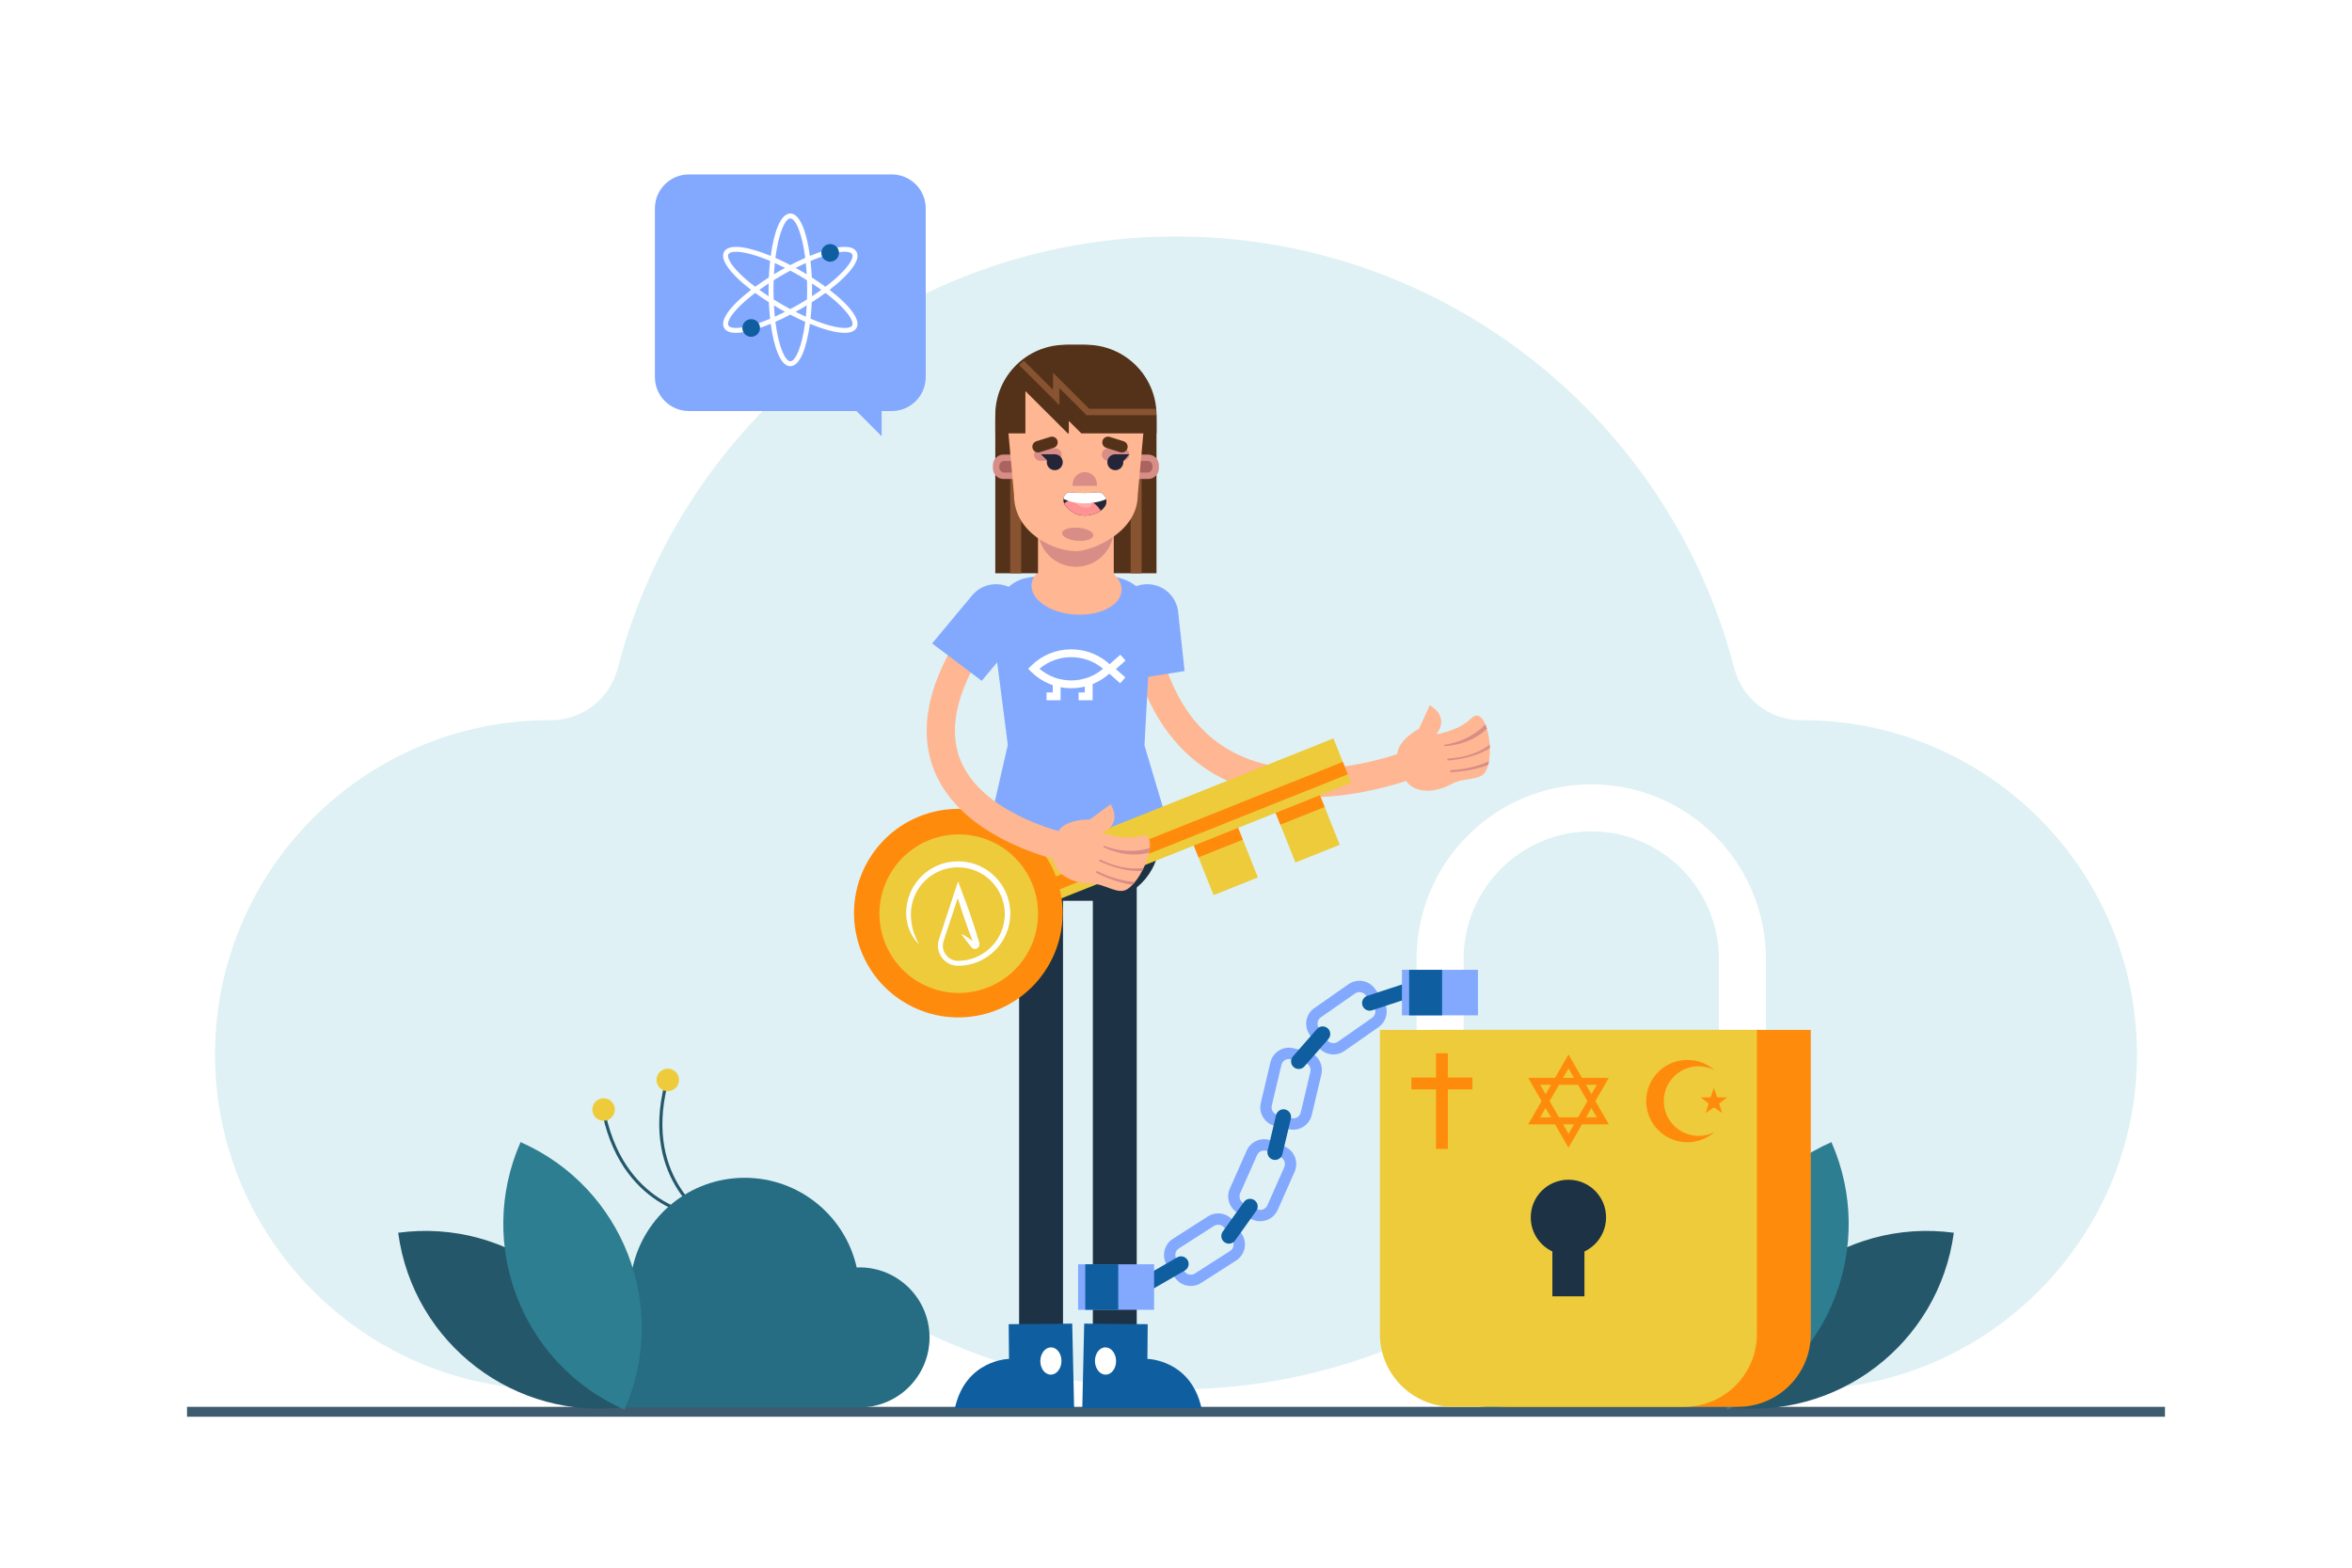 <?xml version="1.0" encoding="utf-8"?>
<!-- Generator: Adobe Illustrator 27.5.0, SVG Export Plug-In . SVG Version: 6.00 Build 0)  -->
<svg version="1.1" xmlns="http://www.w3.org/2000/svg" xmlns:xlink="http://www.w3.org/1999/xlink" x="0px" y="0px"
	 viewBox="0 0 750 500" style="enable-background:new 0 0 750 500;" xml:space="preserve">
<g id="BACKGROUND">
	<g>
		<g>
			<g>
				<rect style="fill:#FFFFFF;" width="750" height="500"/>
			</g>
		</g>
		<path style="fill:#DFF1F4;" d="M574.712,229.686c-0.094,0-0.188,0-0.282,0c-10.116,0.027-18.885-6.753-21.416-16.546
			C532.547,133.93,460.606,75.42,375,75.42S217.453,133.93,196.986,213.14c-2.531,9.794-11.301,16.573-21.416,16.546
			c-0.094,0-0.188,0-0.282,0c-59.444,0-107.537,48.602-106.707,108.237c0.792,56.929,46.843,103.623,103.756,105.159
			c35.324,0.953,66.902-15.265,86.999-40.911c31.592,25.603,71.833,40.951,115.665,40.951c43.832,0,84.073-15.348,115.665-40.951
			c20.096,25.646,51.675,41.864,86.999,40.911c56.913-1.536,102.964-48.23,103.756-105.159
			C682.249,278.289,634.157,229.686,574.712,229.686z"/>
	</g>
</g>
<g id="OBJECTS">
	<rect x="59.639" y="448.695" style="fill:#3E5C70;" width="630.722" height="3.161"/>
	<g>
		<path style="fill:#83A9FF;" d="M219.664,55.63h64.7c5.982,0,10.831,4.849,10.831,10.831v53.804
			c0,5.982-4.849,10.831-10.831,10.831h-3.228v8.038l-8.038-8.038h-53.434c-5.982,0-10.831-4.849-10.831-10.831V66.461
			C208.834,60.479,213.683,55.63,219.664,55.63z"/>
		<path style="fill:#FFFFFF;" d="M234.856,96.451c-2.512,2.481-5.234,5.912-3.93,8.17c0.656,1.136,2.079,1.538,3.764,1.538
			c1.665,0,3.585-0.392,5.276-0.856c1.794-0.493,3.753-1.183,5.805-2.028c1.018,7.565,3.138,13.521,6.243,13.521
			c3.105,0,5.225-5.956,6.243-13.521c2.052,0.845,4.011,1.535,5.805,2.028c1.692,0.465,3.612,0.856,5.276,0.856
			c1.685,0,3.108-0.402,3.764-1.538c1.304-2.258-1.418-5.689-3.93-8.17c-1.321-1.305-2.895-2.654-4.649-4.005
			c1.754-1.352,3.328-2.701,4.649-4.005c2.512-2.481,5.234-5.912,3.93-8.17c-1.304-2.258-5.635-1.618-9.04-0.682
			c-1.794,0.493-3.753,1.183-5.805,2.028c-1.018-7.566-3.138-13.522-6.243-13.522c-3.105,0-5.225,5.956-6.243,13.522
			c-2.051-0.845-4.011-1.535-5.805-2.028c-3.403-0.936-7.736-1.577-9.04,0.682c-1.304,2.258,1.418,5.689,3.93,8.17
			c1.322,1.305,2.895,2.654,4.649,4.005C237.752,93.797,236.178,95.146,234.856,96.451z M245.574,83.235
			c-0.189,1.706-0.325,3.473-0.407,5.258c-1.533,0.976-2.999,1.971-4.363,2.971c-1.839-1.398-3.485-2.794-4.847-4.139
			c-3.426-3.382-4.144-5.457-3.674-6.27c0.255-0.442,1.007-0.767,2.385-0.767c1.159,0,2.76,0.23,4.882,0.813
			C241.402,81.608,243.439,82.338,245.574,83.235z M246.696,95.509c-0.033-0.991-0.053-2.01-0.053-3.064s0.019-2.072,0.053-3.063
			c0.86-0.536,1.733-1.068,2.633-1.588c0.898-0.518,1.793-1.008,2.685-1.483c0.892,0.476,1.787,0.965,2.685,1.483
			c0.9,0.519,1.773,1.051,2.633,1.588c0.033,0.991,0.052,2.01,0.052,3.063s-0.019,2.072-0.052,3.064
			c-0.86,0.536-1.733,1.068-2.633,1.588c-0.898,0.518-1.793,1.008-2.685,1.483c-0.892-0.476-1.788-0.965-2.685-1.483
			C248.429,96.577,247.556,96.045,246.696,95.509z M248.545,98.454c0.596,0.344,1.192,0.675,1.786,1.001
			c-1.105,0.558-2.196,1.078-3.268,1.558c-0.118-1.144-0.215-2.347-0.285-3.609C247.361,97.758,247.947,98.109,248.545,98.454z
			 M255.484,98.454c0.598-0.345,1.185-0.697,1.766-1.05c-0.07,1.262-0.167,2.465-0.285,3.609c-1.071-0.48-2.163-1-3.268-1.558
			C254.292,99.13,254.887,98.799,255.484,98.454z M258.953,92.445c0-0.681-0.009-1.364-0.025-2.047
			c1.033,0.677,2.028,1.36,2.977,2.047c-0.949,0.687-1.944,1.37-2.977,2.047C258.944,93.809,258.953,93.126,258.953,92.445z
			 M255.484,86.437c-0.596-0.344-1.192-0.675-1.786-1.001c1.105-0.558,2.196-1.078,3.268-1.558c0.118,1.144,0.215,2.347,0.285,3.609
			C256.668,87.133,256.082,86.782,255.484,86.437z M248.545,86.437c-0.598,0.345-1.185,0.697-1.766,1.05
			c0.07-1.262,0.167-2.465,0.285-3.609c1.071,0.48,2.163,1,3.268,1.558C249.737,85.761,249.141,86.092,248.545,86.437z
			 M245.076,92.445c0,0.681,0.009,1.364,0.025,2.047c-1.033-0.677-2.028-1.36-2.977-2.047c0.949-0.687,1.944-1.37,2.977-2.047
			C245.085,91.082,245.076,91.765,245.076,92.445z M256.775,82.244c-1.551,0.682-3.147,1.455-4.761,2.295
			c-1.614-0.84-3.21-1.613-4.761-2.295c1.021-7.969,3.125-12.582,4.761-12.582C253.65,69.663,255.754,74.275,256.775,82.244z
			 M263.224,91.464c-1.364-1.001-2.83-1.995-4.363-2.971c-0.081-1.785-0.217-3.552-0.407-5.258c2.136-0.896,4.173-1.626,6.023-2.135
			c2.12-0.583,3.723-0.813,4.882-0.813c1.377,0,2.129,0.325,2.384,0.767c0.47,0.814-0.248,2.889-3.673,6.27
			C266.709,88.67,265.063,90.066,263.224,91.464z M258.454,101.656c0.189-1.705,0.325-3.472,0.406-5.257
			c1.533-0.976,2.999-1.971,4.363-2.972c1.839,1.398,3.485,2.794,4.847,4.14c3.425,3.382,4.143,5.457,3.673,6.27
			s-2.627,1.229-7.267-0.046C262.627,103.282,260.59,102.552,258.454,101.656z M247.254,102.647
			c1.551-0.682,3.147-1.455,4.761-2.295c1.614,0.84,3.21,1.613,4.761,2.295c-1.021,7.969-3.125,12.581-4.761,12.581
			C250.379,115.228,248.274,110.616,247.254,102.647z M235.958,97.567c1.362-1.345,3.008-2.741,4.847-4.14
			c1.364,1.001,2.83,1.995,4.363,2.972c0.081,1.785,0.217,3.552,0.407,5.257c-2.136,0.896-4.173,1.626-6.023,2.135
			c-4.643,1.276-6.798,0.86-7.267,0.046C231.814,103.023,232.532,100.948,235.958,97.567z"/>
		<circle style="fill:#0E5EA0;" cx="264.72" cy="80.657" r="2.815"/>
		<circle style="fill:#0E5EA0;" cx="239.534" cy="104.603" r="2.815"/>
	</g>
	<g>
		<g>
			<g>
				<path style="fill:none;stroke:#25576B;stroke-miterlimit:10;" d="M226.673,389.446c0,0-22.019-12.633-14.323-43.428"/>
				<path style="fill:#EDCB3A;" d="M209.565,343.193c-0.683,1.86,0.271,3.922,2.132,4.604c1.86,0.683,3.921-0.271,4.604-2.132
					c0.683-1.86-0.271-3.922-2.132-4.604C212.31,340.379,210.248,341.333,209.565,343.193z"/>
			</g>
			<g>
				<path style="fill:none;stroke:#25576B;stroke-miterlimit:10;" d="M224.836,388.053c0,0-25.342-1.498-32.174-32.495"/>
				<path style="fill:#EDCB3A;" d="M188.91,354.269c0.217,1.97,1.99,3.39,3.96,3.172s3.39-1.99,3.172-3.96
					c-0.217-1.969-1.99-3.39-3.96-3.172C190.113,350.527,188.693,352.3,188.91,354.269z"/>
			</g>
		</g>
		<g>
			<g>
				<path style="fill:#266C82;" d="M475.927,404.224c0.299,0,0.59,0.033,0.887,0.045c3.651-16.375,18.257-28.619,35.732-28.619
					c17.475,0,32.082,12.244,35.732,28.619c0.297-0.012,0.588-0.045,0.887-0.045c12.334,0,22.332,9.999,22.332,22.332
					c0,12.334-9.999,22.332-22.332,22.332h-73.239c-12.334,0-22.333-9.998-22.333-22.332
					C453.594,414.223,463.593,404.224,475.927,404.224z"/>
				<g>
					<path style="fill:#25576B;" d="M623.032,393.172L623.032,393.172L623.032,393.172c-4.765,35.434-37.352,60.295-72.786,55.53v0
						C555.011,413.269,587.599,388.407,623.032,393.172z"/>
					<path style="fill:#2D7E91;" d="M584.001,364.269L584.001,364.269L584.001,364.269c14.412,32.719-0.428,70.926-33.147,85.338v0
						C536.442,416.889,551.283,378.681,584.001,364.269z"/>
				</g>
			</g>
			<g>
				<path style="fill:#266C82;" d="M274.073,404.224c-0.299,0-0.59,0.033-0.887,0.045c-3.651-16.375-18.257-28.619-35.732-28.619
					c-17.475,0-32.081,12.244-35.732,28.619c-0.297-0.012-0.588-0.045-0.887-0.045c-12.334,0-22.332,9.999-22.332,22.332
					c0,12.334,9.999,22.332,22.332,22.332h73.239c12.334,0,22.333-9.998,22.333-22.332
					C296.405,414.223,286.407,404.224,274.073,404.224z"/>
				<g>
					<path style="fill:#25576B;" d="M126.968,393.172L126.968,393.172L126.968,393.172c4.765,35.434,37.352,60.295,72.786,55.53v0
						C194.988,413.269,162.401,388.407,126.968,393.172z"/>
					<path style="fill:#2D7E91;" d="M165.999,364.269L165.999,364.269L165.999,364.269c-14.412,32.719,0.428,70.926,33.147,85.338v0
						C213.558,416.889,198.717,378.681,165.999,364.269z"/>
				</g>
			</g>
		</g>
	</g>
	<g>
		<g>
			<g>
				
					<line style="fill:none;stroke:#1D3244;stroke-width:14;stroke-miterlimit:10;" x1="355.482" y1="277.693" x2="355.482" y2="448.913"/>
				<g>
					<path style="fill:#0E5EA0;" d="M365.977,422.336l-0.097,11.076c0,0,13.832,0.196,17.257,15.71l-38.018-0.034l0.607-26.93
						L365.977,422.336z"/>
					<path style="fill:#FFFFFF;" d="M355.896,434.018c0.046,2.403-1.426,4.381-3.288,4.416c-1.862,0.036-3.409-1.884-3.454-4.287
						c-0.046-2.403,1.426-4.381,3.288-4.416C354.304,429.695,355.85,431.614,355.896,434.018z"/>
				</g>
			</g>
			<path style="fill:#1D3244;" d="M350.429,248.792H336.07c-10.591,0-19.257,8.666-19.257,19.257v0
				c0,10.592,8.666,19.257,19.257,19.257h14.359c10.592,0,19.257-8.666,19.257-19.257v0
				C369.686,257.457,361.021,248.792,350.429,248.792z"/>
			<g>
				
					<line style="fill:none;stroke:#1D3244;stroke-width:14;stroke-miterlimit:10;" x1="331.97" y1="277.693" x2="331.97" y2="448.913"/>
				<g>
					<path style="fill:#0E5EA0;" d="M321.654,422.336l0.097,11.076c0,0-13.832,0.196-17.257,15.71l38.018-0.034l-0.607-26.93
						L321.654,422.336z"/>
					<path style="fill:#FFFFFF;" d="M331.735,434.018c-0.046,2.403,1.426,4.381,3.288,4.416c1.862,0.036,3.408-1.884,3.454-4.287
						c0.046-2.403-1.426-4.381-3.288-4.416C333.327,429.695,331.781,431.614,331.735,434.018z"/>
				</g>
			</g>
			<g>
				<path style="fill:none;stroke:#FFB692;stroke-width:9;stroke-miterlimit:10;" d="M363.543,197.308
					c11.452,79.337,89.711,45.18,89.711,45.18"/>
				<g>
					<g>
						<path style="fill:#FFB692;" d="M446.905,244.301c-4.95-6.453,5.578-11.844,5.578-11.844l3.447-7.507
							c0,0,6.552,3.361,2.091,9.24c0,0,7.261-1.153,11.122-5.068c4.713-4.779,7.813,10.744,4.682,16.797
							c-1.701,3.287-7.028,1.892-11.104,4.203C457.041,253.343,447.533,253.759,446.905,244.301z"/>
					</g>
					<g>
						<path style="fill:#D88D87;" d="M461.502,241.948l0.097,0.592c0,0,7.93-0.317,13.48-3.96c-0.01-0.363-0.025-0.727-0.05-1.089
							C472.938,239.16,468.721,241.578,461.502,241.948z"/>
						<path style="fill:#D88D87;" d="M462.538,246.272c0,0,7.154-0.21,12.03-2.38c0.09-0.354,0.167-0.724,0.233-1.103
							c-2.059,0.967-6.372,2.606-12.382,2.851L462.538,246.272z"/>
						<path style="fill:#D88D87;" d="M460.519,237.965c0,0,8.095-0.076,13.615-5.563c-0.148-0.487-0.312-0.945-0.49-1.368
							c-2.093,2.208-6.256,5.494-13.166,6.52L460.519,237.965z"/>
					</g>
				</g>
				<path style="fill:#83A9FF;" d="M377.744,214.024l-2.118-19.355c-0.86-5.402-5.936-9.084-11.337-8.224l0,0
					c-5.402,0.86-9.084,5.936-8.224,11.337l2.118,19.355L377.744,214.024z"/>
			</g>
			<g>
				<g>
					<g>
						<path style="fill:#83A9FF;" d="M372.27,262.32c-5.317,2.589-15.121,6.513-28.001,6.901
							c-13.198,0.397-23.429-3.105-28.909-5.43c2.003-8.733,4.005-17.466,6.007-26.199l-4.688-36.398
							c-0.242-9.316,4.19-16.988,13.529-17.229l18.199-0.47c12.04-0.311,18.299,3.893,18.611,15.904l-2.074,38.339L372.27,262.32z"
							/>
					</g>
					<path style="fill:none;stroke:#A83B5D;stroke-miterlimit:10;" d="M316.043,161.402"/>
					<path style="fill:#FFB692;" d="M328.933,186.488c-0.314,4.733,5.86,8.995,13.791,9.519c7.931,0.524,14.615-2.888,14.929-7.621
						c0.314-4.733-5.86-8.995-13.791-9.519C335.931,178.343,329.247,181.755,328.933,186.488z"/>
					<g>
						<g>
							<path style="fill:#FFFFFF;" d="M341.595,219.504c-4.856,0-9.42-1.891-12.854-5.324l-0.879-0.879l0.879-0.879
								c3.433-3.433,7.998-5.324,12.853-5.324c4.856,0,9.42,1.891,12.854,5.324l0.879,0.879l-0.879,0.879
								C351.015,217.613,346.45,219.504,341.595,219.504z M331.454,213.301c2.83,2.405,6.385,3.716,10.141,3.716
								c3.756,0,7.31-1.311,10.141-3.716C345.904,208.355,337.284,208.356,331.454,213.301z"/>
						</g>
						<g>
							
								<rect x="354.491" y="212.324" transform="matrix(0.662 -0.75 0.75 0.662 -41.053 339.403)" style="fill:#FFFFFF;" width="2.488" height="5.779"/>
						</g>
						<g>
							
								<rect x="352.845" y="210.294" transform="matrix(0.75 -0.662 0.662 0.75 -50.924 288.505)" style="fill:#FFFFFF;" width="5.779" height="2.488"/>
						</g>
						<g>
							<g>
								<polygon style="fill:#FFFFFF;" points="338.195,223.344 333.73,223.344 333.73,220.856 335.708,220.856 335.708,217.944 
									338.195,217.944 								"/>
							</g>
							<g>
								<polygon style="fill:#FFFFFF;" points="348.412,223.344 343.947,223.344 343.947,220.856 345.925,220.856 345.925,217.944 
									348.412,217.944 								"/>
							</g>
						</g>
					</g>
				</g>
				<g>
					<path style="fill:#54321A;" d="M317.374,182.849h51.41V132.39c0-12.38-10.036-22.417-22.417-22.417h-6.577
						c-12.38,0-22.417,10.036-22.417,22.417V182.849z"/>
					
						<rect x="360.547" y="144.313" transform="matrix(-1 -1.224647e-16 1.224647e-16 -1 724.579 327.162)" style="fill:#875330;" width="3.486" height="38.537"/>
					
						<rect x="322.14" y="144.313" transform="matrix(-1 -1.224647e-16 1.224647e-16 -1 647.766 327.162)" style="fill:#875330;" width="3.486" height="38.537"/>
					<path style="fill:#D88D87;" d="M335.841,119.607h14.476c0.348,0,0.63-0.281,0.63-0.629l0,0c0-0.347-0.282-0.628-0.63-0.628
						h-14.476c-0.348,0-0.63,0.281-0.63,0.628l0,0C335.211,119.325,335.493,119.607,335.841,119.607z"/>
					<path style="fill:#D88D87;" d="M320.011,152.762h46.135c1.878,0,3.4-1.522,3.4-3.4v-0.978c0-1.878-1.522-3.4-3.4-3.4h-46.135
						c-1.878,0-3.4,1.522-3.4,3.4v0.978C316.611,151.239,318.133,152.762,320.011,152.762z"/>
					<path style="fill:#AA635F;" d="M367.506,149.105v-0.467c0-0.895-0.725-1.62-1.62-1.62h-45.613c-0.895,0-1.62,0.725-1.62,1.62
						v0.466c0,0.895,0.725,1.62,1.62,1.62h45.614C366.78,150.725,367.506,150,367.506,149.105z"/>
					<path style="fill:#FFB692;" d="M343.079,143.438L343.079,143.438c6.671,0,12.079,5.395,12.079,12.049v32.617H331v-32.617
						C331,148.833,336.408,143.438,343.079,143.438z"/>
					<path style="fill:#D88D87;" d="M355.158,148.15v20.567c0,6.655-5.408,12.049-12.079,12.049l0,0
						c-6.671,0-12.079-5.395-12.079-12.049V148.15"/>
					<path style="fill:#FFB692;" d="M343.079,175.799L343.079,175.799c4.993,0,19.723-5.901,19.723-17.892l2.041-22.562
						c0-11.496-9.342-20.815-20.866-20.815h-1.797c-11.524,0-20.866,9.319-20.866,20.815l2.041,22.562
						C323.355,169.898,335.976,175.799,343.079,175.799z"/>
					<g>
						<path style="fill:#252538;" d="M350.052,157.008c-2.27,0.222-5.48,0.382-8.64,0.021c-2.079-0.237-3.104,2.584-1.57,4.387
							c1.632,1.917,4.037,3.488,7.405,2.927c2.76-0.46,4.299-1.614,5.141-2.895C353.579,159.635,352.076,156.811,350.052,157.008z"
							/>
						<path style="fill:#FF9292;" d="M347.248,164.344c-3.368,0.561-5.773-1.01-7.405-2.927c-0.23-0.271-0.396-0.565-0.516-0.867
							c1.033-0.828,2.537-1.443,4.745-1.527c3.41-0.13,5.579,1.734,6.936,3.844c0.003,0.004,0.004,0.009,0.007,0.013
							C350.124,163.535,348.91,164.067,347.248,164.344z"/>
						<path style="fill:#FFABAB;" d="M348.126,161.255c-0.18,0.638-1.449,0.869-2.833,0.517c-1.385-0.353-2.361-1.156-2.181-1.794
							c0.18-0.638,1.449-0.869,2.834-0.517C347.33,159.813,348.307,160.617,348.126,161.255z"/>
						<path style="fill:#FFFFFF;" d="M350.052,157.008c-2.27,0.222-5.48,0.382-8.64,0.021c-1.276-0.146-2.153,0.863-2.286,2.08
							c2.077,1.067,4.969,1.617,8.119,1.384c2.02-0.149,3.886-0.603,5.467-1.267C352.395,157.96,351.328,156.884,350.052,157.008z"
							/>
					</g>
					<g>
						<path style="fill:#D88D87;" d="M353.335,143.006h4.809c1.095,0,1.982,0.885,1.982,1.977c0,1.092-0.887,1.977-1.982,1.977
							h-4.809c-1.095,0-1.982-0.885-1.982-1.977C351.353,143.891,352.24,143.006,353.335,143.006z"/>
						<path style="fill:#D88D87;" d="M331.722,143.006h4.809c1.095,0,1.982,0.885,1.982,1.977c0,1.092-0.887,1.977-1.982,1.977
							h-4.809c-1.095,0-1.982-0.885-1.982-1.977C329.74,143.891,330.627,143.006,331.722,143.006z"/>
					</g>
					<g>
						<path style="fill:#252538;" d="M355.645,144.883c1.407,0,2.547,1.138,2.547,2.541c0,1.403-1.141,2.541-2.547,2.541
							s-2.547-1.138-2.547-2.541C353.098,146.02,354.238,144.883,355.645,144.883z"/>
						<path style="fill:#252538;" d="M336.345,144.883c1.407,0,2.547,1.138,2.547,2.541c0,1.403-1.14,2.541-2.547,2.541
							s-2.547-1.138-2.547-2.541C333.798,146.02,334.939,144.883,336.345,144.883z"/>
						<polygon style="fill:#252538;" points="334.339,147.285 331.931,144.883 336.411,144.883 						"/>
						<polygon style="fill:#252538;" points="358.053,147.285 355.645,144.883 360.126,144.883 						"/>
					</g>
					<g>
						<path style="fill:#54321A;" d="M330.48,140.732l4.415-1.387c0.968-0.304,1.999,0.232,2.304,1.197
							c0.305,0.965-0.233,1.994-1.2,2.298l-4.415,1.387c-0.968,0.304-1.999-0.232-2.304-1.197
							C328.975,142.065,329.512,141.036,330.48,140.732z"/>
						<path style="fill:#54321A;" d="M353.879,139.345l4.415,1.387c0.968,0.304,1.505,1.333,1.2,2.298
							c-0.305,0.965-1.336,1.501-2.304,1.197l-4.415-1.387c-0.968-0.304-1.505-1.333-1.2-2.298
							C351.88,139.576,352.912,139.041,353.879,139.345z"/>
					</g>
					<path style="fill:#D88D87;" d="M338.675,169.984c-0.094,1.148,2.057,2.26,4.806,2.486c2.748,0.225,5.053-0.523,5.148-1.67
						c0.094-1.148-2.057-2.261-4.805-2.486C341.074,168.089,338.769,168.837,338.675,169.984z"/>
					<path style="fill:#D88D87;" d="M342.074,154.989h7.711v-0.561c0-2.124-1.726-3.846-3.856-3.846l0,0
						c-2.13,0-3.856,1.722-3.856,3.846V154.989z"/>
					<path style="fill:#54321A;" d="M341.266,109.973h3.627c13.195,0,23.892,10.67,23.892,23.833v4.422h-23.969l-3.993-3.983v3.983
						h-0.323l-13.52-13.487v13.487h-9.605v-4.422C317.374,120.643,328.071,109.973,341.266,109.973z"/>
					<path style="fill:#875330;" d="M324.954,116.4c0.498-0.465,1.017-0.908,1.554-1.329l9.271,9.248v-5.452l11.55,11.522h21.207
						c0.096,0.67,0.166,1.349,0.205,2.036h-22.258l-8.663-8.643v5.452L324.954,116.4z"/>
				</g>
			</g>
			<g>
				<g>
					
						<rect x="402.591" y="252.508" transform="matrix(0.371 0.929 -0.929 0.371 502.839 -222.263)" style="fill:#EDCB3A;" width="25.848" height="15.208"/>
					
						<rect x="376.497" y="262.937" transform="matrix(0.371 0.929 -0.929 0.371 496.114 -191.474)" style="fill:#EDCB3A;" width="25.848" height="15.208"/>
					
						<rect x="406.672" y="246.483" transform="matrix(0.371 0.929 -0.929 0.371 495.73 -223.816)" style="fill:#FF8B0D;" width="12.87" height="15.208"/>
					
						<rect x="380.578" y="256.912" transform="matrix(0.371 0.929 -0.929 0.371 489.006 -193.026)" style="fill:#FF8B0D;" width="12.87" height="15.208"/>
					
						<rect x="284.184" y="262.451" transform="matrix(0.929 -0.371 0.371 0.929 -74.608 152.409)" style="fill:#EDCB3A;" width="149.018" height="15.208"/>
					
						<rect x="285.143" y="270.322" transform="matrix(0.929 -0.371 0.371 0.929 -75.43 152.936)" style="fill:#FF8B0D;" width="149.018" height="4.267"/>
					
						<ellipse transform="matrix(0.971 -0.239 0.239 0.971 -60.735 81.423)" style="fill:#FF8B0D;" cx="305.563" cy="291.29" rx="33.259" ry="33.259"/>
					
						<ellipse transform="matrix(0.383 -0.924 0.924 0.383 -80.459 462.185)" style="fill:#EDCB3A;" cx="305.563" cy="291.29" rx="25.279" ry="25.279"/>
				</g>
				<g>
					<path style="fill:#FFFFFF;" d="M322.153,290.879c-0.002-0.061-0.004-0.121-0.005-0.182c-0.002-0.1-0.004-0.195-0.012-0.281
						l-0.056-0.738l-0.029-0.237c-0.148-1.269-0.44-2.523-0.869-3.725c-0.882-2.431-2.317-4.635-4.157-6.382
						c-0.501-0.49-1.043-0.925-1.457-1.247c-0.082-0.063-0.166-0.122-0.25-0.182c-0.046-0.032-0.091-0.065-0.136-0.098
						c-0.048-0.034-0.096-0.068-0.144-0.103c-0.082-0.06-0.16-0.116-0.242-0.168l-0.489-0.317c-0.039-0.026-0.079-0.052-0.119-0.076
						l-0.212-0.124c-1.138-0.671-2.318-1.196-3.505-1.562c-1.613-0.497-3.285-0.748-4.968-0.748c-0.885,0-1.771,0.071-2.636,0.211
						c-1.249,0.199-2.492,0.547-3.691,1.035c-1.177,0.486-2.304,1.112-3.349,1.861c-2.091,1.502-3.813,3.482-4.982,5.729
						c-1.169,2.196-1.819,4.725-1.881,7.311c-0.026,1.282,0.108,2.541,0.398,3.742c0.296,1.23,0.747,2.4,1.342,3.478
						c0.594,1.083,1.329,2.072,2.19,2.944l0.072,0.074l0.137,0.128c-0.052-0.087-0.103-0.174-0.152-0.262
						c-0.592-1.039-1.089-2.128-1.476-3.239c-0.767-2.2-1.099-4.492-0.987-6.813c0.058-1.147,0.244-2.285,0.553-3.382
						c0.031-0.125,0.068-0.239,0.104-0.35l0.157-0.486c0.03-0.084,0.062-0.167,0.093-0.25c0.018-0.048,0.059-0.155,0.059-0.155
						c0.016-0.041,0.031-0.083,0.047-0.124c0.032-0.086,0.067-0.183,0.113-0.283c0,0,0.179-0.416,0.188-0.436
						c0.021-0.049,0.042-0.099,0.067-0.15l0.276-0.565c0.042-0.082,0.087-0.163,0.132-0.244c0.024-0.043,0.048-0.085,0.07-0.127
						c0.283-0.528,0.618-1.029,0.909-1.448l0.007-0.009c0.053-0.074,0.108-0.146,0.163-0.218c0.03-0.039,0.06-0.079,0.09-0.119
						l0.007-0.009c0.026-0.034,0.052-0.068,0.077-0.103c0.057-0.077,0.121-0.164,0.19-0.242c0.053-0.062,0.105-0.125,0.157-0.188
						c0.124-0.15,0.252-0.305,0.397-0.456l0.28-0.308l0.296-0.296c0.153-0.16,0.312-0.303,0.466-0.442
						c0.05-0.046,0.101-0.091,0.151-0.137c0.087-0.082,0.172-0.153,0.255-0.22c0.027-0.022,0.411-0.339,0.411-0.339l0.393-0.294
						c0.095-0.072,0.194-0.146,0.305-0.218c0.948-0.653,1.951-1.194,2.985-1.611c1.037-0.411,2.139-0.71,3.275-0.888
						c0.021-0.003,0.043-0.007,0.064-0.011c0.052-0.009,0.104-0.018,0.162-0.025l0.625-0.072c0.227-0.02,0.454-0.034,0.674-0.048
						l0.172-0.011l0.429-0.007c0.039,0,0.078-0.001,0.118-0.002c0.054-0.001,0.108-0.002,0.162-0.002
						c0.054,0,0.107,0.001,0.161,0.004l0.622,0.021l0.212,0.018c1.135,0.083,2.257,0.293,3.338,0.624
						c2.198,0.689,4.212,1.868,5.823,3.408c0.838,0.792,1.576,1.668,2.191,2.603c0.638,0.964,1.159,1.983,1.551,3.031
						c0.394,1.067,0.666,2.18,0.81,3.302l0.03,0.219l0.054,0.621c0.012,0.11,0.015,0.215,0.017,0.307
						c0.001,0.044,0.002,0.087,0.005,0.14l0.016,0.427l0,0.016c-0.001,0.087-0.002,0.174-0.003,0.26
						c-0.002,0.187-0.004,0.381-0.012,0.576l-0.041,0.63c-0.004,0.055-0.01,0.109-0.017,0.164c-0.003,0.021-0.005,0.042-0.007,0.063
						c-0.118,1.132-0.367,2.254-0.739,3.334c-0.363,1.052-0.863,2.087-1.487,3.075c-0.106,0.178-0.22,0.341-0.331,0.499
						c-0.048,0.069-0.097,0.138-0.139,0.201c-0.063,0.096-0.13,0.182-0.19,0.258c-0.026,0.033-0.052,0.067-0.083,0.108l-0.252,0.328
						l-0.014,0.018c-0.327,0.392-0.72,0.849-1.152,1.264c-0.854,0.837-1.764,1.549-2.702,2.116
						c-0.984,0.601-2.032,1.087-3.116,1.444c-1.076,0.35-2.206,0.578-3.357,0.677c-0.244,0.027-0.482,0.035-0.713,0.043
						l-0.354,0.014c0,0-0.132,0.002-0.165,0.002c-0.026,0-0.051,0-0.074-0.001l-0.02-0.001c-0.035-0.002-0.071-0.003-0.107-0.003
						c-0.08-0.001-0.17-0.003-0.268-0.016l-0.18-0.016l-0.184-0.029l-0.105-0.016l-0.099-0.022l-0.186-0.04l-0.178-0.05
						l-0.103-0.028l-0.096-0.034l-0.179-0.062l-0.179-0.075c-0.961-0.412-1.773-1.14-2.285-2.048
						c-0.518-0.909-0.727-1.974-0.59-3.001l0.002-0.016c0.039-0.237,0.083-0.49,0.165-0.745c0.026-0.092,0.064-0.209,0.105-0.332
						l4.46-13.472l0.606,1.952c0.049,0.157,0.098,0.314,0.144,0.465c0.058,0.182,0.116,0.363,0.174,0.545
						c0.113,0.354,0.229,0.719,0.348,1.078c0.661,2.019,1.394,4.122,2.24,6.429c0.18,0.489,0.362,0.977,0.546,1.465l0.647,1.72
						l-1.51-1.047c-0.217-0.151-0.415-0.281-0.605-0.398c-0.525-0.323-1.024-0.58-1.526-0.784c0,0-0.012-0.005-0.013-0.005
						l0.012,0.015c0.232,0.294,0.46,0.592,0.68,0.88c0.118,0.154,0.235,0.308,0.354,0.461l2.256,2.931l0.022,0.026l0.048,0.053
						c0.028,0.028,0.057,0.055,0.086,0.082c0.062,0.053,0.128,0.102,0.196,0.143c0.141,0.086,0.295,0.147,0.461,0.181
						c0.093,0.02,0.19,0.03,0.289,0.03c0.239,0,0.473-0.057,0.681-0.167c0.297-0.154,0.541-0.42,0.673-0.733
						c0.133-0.311,0.154-0.675,0.054-1.003l-0.133-0.449l-0.244-0.818c-0.347-1.157-0.676-2.222-1.004-3.255
						c-0.745-2.34-1.454-4.451-2.17-6.456c-0.124-0.351-0.255-0.708-0.381-1.054c-0.067-0.182-0.133-0.364-0.197-0.539
						c-0.057-0.152-0.114-0.304-0.171-0.455c-0.14-0.374-0.284-0.76-0.432-1.137c-0.28-0.723-1.364-3.653-2.046-5.5l-6.047,18.348
						c-0.035,0.106-0.068,0.206-0.108,0.342l-0.004,0.014c-0.088,0.279-0.155,0.588-0.217,1.001
						c-0.089,0.713-0.066,1.403,0.068,2.06c0.127,0.657,0.37,1.305,0.72,1.925c0.684,1.201,1.757,2.164,3.014,2.708l0.246,0.103
						l0.247,0.087l0.119,0.041l0.117,0.034l0.256,0.072l0.255,0.057l0.123,0.026l0.121,0.019l0.262,0.04l0.274,0.027
						c0.107,0.012,0.223,0.016,0.346,0.019c0.054,0.001,0.109,0.003,0.163,0.005c0.027,0,0.052,0.001,0.077,0.001l0.144-0.001
						l0.368-0.012c0.282-0.009,0.549-0.018,0.813-0.046l0.013-0.001c1.277-0.105,2.532-0.355,3.726-0.741
						c1.207-0.396,2.372-0.928,3.465-1.582c1.049-0.623,2.062-1.403,3.014-2.321c0.501-0.475,0.953-0.995,1.291-1.395
						c0.066-0.082,0.131-0.165,0.196-0.248l0.095-0.122c0.034-0.045,0.069-0.089,0.104-0.134c0.064-0.081,0.125-0.158,0.179-0.239
						c0.055-0.079,0.11-0.156,0.166-0.234c0.134-0.189,0.261-0.367,0.373-0.55l0.007-0.012c0.712-1.108,1.283-2.256,1.697-3.413
						c0.43-1.202,0.721-2.454,0.868-3.72c0.004-0.032,0.008-0.063,0.012-0.095c0.006-0.044,0.012-0.087,0.015-0.129l0.019-0.246
						l0.037-0.487c0.013-0.241,0.018-0.49,0.023-0.731l0.005-0.221L322.153,290.879z"/>
				</g>
			</g>
			<g>
				<path style="fill:none;stroke:#FFB692;stroke-width:9;stroke-miterlimit:10;" d="M316.314,195.711
					c-49.169,63.308,28.49,75.744,28.49,75.744"/>
				<g>
					<g>
						<path style="fill:#FFB692;" d="M336.827,268.994c-1.164-8.049,10.655-7.607,10.655-7.607l6.676-4.865
							c0,0,4.075,6.134-2.691,9.083c0,0,6.898,2.542,12.18,1.014c6.447-1.866,1.566,13.192-4.123,16.943
							c-3.09,2.037-7.056-1.784-11.742-1.76C341.252,281.836,332.754,277.552,336.827,268.994z"/>
					</g>
					<g>
						<path style="fill:#D88D87;" d="M350.713,274.075l-0.205,0.564c0,0,7.073,3.598,13.696,3.132
							c0.169-0.322,0.333-0.646,0.489-0.975C362.053,277.231,357.192,277.279,350.713,274.075z"/>
						<path style="fill:#D88D87;" d="M349.503,278.353c0,0,6.344,3.313,11.659,3.803c0.252-0.265,0.5-0.55,0.743-0.848
							c-2.27-0.162-6.833-0.84-12.196-3.564L349.503,278.353z"/>
						<path style="fill:#D88D87;" d="M351.802,270.119c0,0,7.1,3.89,14.597,1.8c0.109-0.498,0.189-0.977,0.241-1.433
							c-2.905,0.903-8.143,1.736-14.674-0.746L351.802,270.119z"/>
					</g>
				</g>
				<path style="fill:#83A9FF;" d="M313.051,217.143l12.464-14.958c3.292-4.368,2.42-10.578-1.948-13.87h0
					c-4.368-3.292-10.578-2.42-13.87,1.948l-12.464,14.958L313.051,217.143z"/>
			</g>
		</g>
		<g>
			<g>
				<path style="fill:#83A9FF;" d="M385.174,387.963l-11.192,7.164c-2.829,1.811-3.658,5.587-1.846,8.416l2.438,3.808
					c1.811,2.829,5.587,3.658,8.416,1.846l11.191-7.164c2.829-1.811,3.658-5.587,1.847-8.416l-2.438-3.808
					C391.779,386.98,388.003,386.151,385.174,387.963z M392.988,395.563c0.738,1.153,0.4,2.693-0.753,3.431l-11.192,7.164
					c-1.153,0.738-2.693,0.4-3.431-0.753l-2.438-3.808c-0.738-1.153-0.4-2.693,0.753-3.431l11.191-7.164
					c1.153-0.738,2.693-0.4,3.431,0.753L392.988,395.563z"/>
				<path style="fill:#83A9FF;" d="M397.548,366.959l-5.385,12.148c-1.361,3.071,0.03,6.677,3.101,8.039l4.134,1.832
					c3.071,1.361,6.678-0.03,8.039-3.101l5.385-12.148c1.361-3.071-0.03-6.677-3.101-8.039l-4.134-1.832
					C402.515,362.497,398.909,363.888,397.548,366.959z M408.258,368.99c1.252,0.555,1.819,2.025,1.264,3.277l-5.385,12.148
					c-0.555,1.252-2.025,1.819-3.277,1.264l-4.134-1.832c-1.252-0.555-1.819-2.025-1.264-3.277l5.385-12.148
					c0.555-1.252,2.025-1.819,3.277-1.264L408.258,368.99z"/>
				<path style="fill:#83A9FF;" d="M405.097,338.842l-3.061,12.931c-0.774,3.269,1.256,6.558,4.525,7.332l4.4,1.042
					c3.269,0.774,6.558-1.256,7.332-4.525l3.061-12.931c0.774-3.269-1.256-6.558-4.525-7.332l-4.4-1.042
					C409.16,333.544,405.871,335.573,405.097,338.842z M415.998,338.871c1.332,0.315,2.16,1.657,1.845,2.989l-3.061,12.931
					c-0.315,1.332-1.657,2.16-2.989,1.845l-4.4-1.042c-1.332-0.315-2.16-1.657-1.845-2.989l3.061-12.931
					c0.315-1.332,1.657-2.16,2.989-1.845L415.998,338.871z"/>
				<path style="fill:#83A9FF;" d="M430.015,313.905l-10.896,7.607c-2.755,1.923-3.431,5.728-1.508,8.483l2.588,3.707
					c1.923,2.755,5.729,3.431,8.483,1.508l10.896-7.607c2.755-1.923,3.431-5.728,1.508-8.483l-2.588-3.708
					C436.575,312.659,432.77,311.982,430.015,313.905z M438.127,321.186c0.784,1.123,0.508,2.674-0.615,3.458l-10.896,7.607
					c-1.123,0.784-2.674,0.508-3.458-0.615l-2.588-3.707c-0.784-1.123-0.508-2.674,0.615-3.458l10.896-7.607
					c1.123-0.784,2.675-0.508,3.458,0.615L438.127,321.186z"/>
				<path style="fill:#0E5EA0;" d="M390.466,396.199L390.466,396.199c-1.09-0.778-1.342-2.292-0.564-3.382l6.749-9.451
					c0.778-1.09,2.292-1.342,3.382-0.564l0,0c1.09,0.778,1.342,2.292,0.564,3.382l-6.749,9.451
					C393.07,396.725,391.556,396.977,390.466,396.199z"/>
				<path style="fill:#0E5EA0;" d="M406.017,369.883L406.017,369.883c-1.302-0.31-2.107-1.618-1.797-2.92l2.691-11.297
					c0.31-1.302,1.618-2.107,2.92-1.796v0c1.302,0.31,2.107,1.618,1.797,2.92l-2.691,11.297
					C408.627,369.389,407.319,370.193,406.017,369.883z"/>
				<path style="fill:#0E5EA0;" d="M412.522,340.346L412.522,340.346c-1.007-0.882-1.109-2.414-0.227-3.421l7.65-8.738
					c0.882-1.007,2.414-1.109,3.421-0.227h0c1.007,0.882,1.109,2.413,0.227,3.421l-7.65,8.738
					C415.061,341.126,413.529,341.228,412.522,340.346z"/>
				<path style="fill:#0E5EA0;" d="M434.454,320.674L434.454,320.674c-0.416-1.273,0.278-2.641,1.551-3.058l11.038-3.609
					c1.273-0.416,2.641,0.278,3.058,1.551l0,0c0.416,1.273-0.278,2.641-1.551,3.058l-11.038,3.609
					C436.239,322.641,434.87,321.947,434.454,320.674z"/>
				<path style="fill:#0E5EA0;" d="M364.452,410.138L364.452,410.138c-0.669-1.16-0.272-2.642,0.887-3.312l10.057-5.806
					c1.16-0.669,2.642-0.272,3.312,0.887l0,0c0.669,1.159,0.272,2.642-0.887,3.312l-10.057,5.807
					C366.604,411.695,365.122,411.297,364.452,410.138z"/>
			</g>
			<g>
				<path style="fill:#FFFFFF;" d="M507.41,250.148c-30.707,0-55.689,24.982-55.689,55.689v55.689H563.1v-55.689
					C563.1,275.13,538.118,250.148,507.41,250.148z M548.1,346.527h-81.379v-40.689c0-22.436,18.253-40.689,40.689-40.689
					s40.689,18.253,40.689,40.689V346.527z"/>
				<path style="fill:#FF8B0D;" d="M554.197,448.695h-73.774c-12.825,0-23.222-10.397-23.222-23.222v-96.996h120.217v96.996
					C577.418,438.298,567.022,448.695,554.197,448.695z"/>
				<path style="fill:#EDCB3A;" d="M537.017,448.695h-73.774c-12.825,0-23.222-10.397-23.222-23.222v-96.996h120.217v96.996
					C560.238,438.298,549.842,448.695,537.017,448.695z"/>
				<g>
					<circle style="fill:#1D3244;" cx="500.13" cy="388.274" r="12.01"/>
					<rect x="495.019" y="387.227" style="fill:#1D3244;" width="10.222" height="26.222"/>
				</g>
				<g>
					<g>
						<path style="fill:#FF8B0D;" d="M500.161,366.043l-12.857-22.27h25.715L500.161,366.043z M491.132,345.983l9.029,15.639
							l9.029-15.639H491.132z"/>
					</g>
					<g>
						<path style="fill:#FF8B0D;" d="M513.019,358.59h-25.715l12.857-22.27L513.019,358.59z M491.132,356.379h18.058l-9.029-15.639
							L491.132,356.379z"/>
					</g>
				</g>
				<g>
					<path style="fill:#FF8B0D;" d="M530.552,351.181c0-6.131,4.97-11.101,11.101-11.101c1.809,0,3.516,0.436,5.025,1.203
						c-2.306-2.009-5.318-3.229-8.617-3.229c-7.25,0-13.127,5.877-13.127,13.127c0,7.25,5.877,13.127,13.127,13.127
						c3.299,0,6.311-1.22,8.617-3.229c-1.509,0.768-3.216,1.203-5.025,1.203C535.522,362.282,530.552,357.312,530.552,351.181z"/>
					<polygon style="fill:#FF8B0D;" points="550.725,350.033 547.561,349.968 546.522,346.979 545.482,349.968 542.318,350.033 
						544.84,351.945 543.924,354.974 546.522,353.166 549.119,354.974 548.203,351.945 					"/>
				</g>
				<polygon style="fill:#FF8B0D;" points="469.516,343.677 461.678,343.677 461.678,335.928 457.9,335.928 457.9,343.677 
					450.062,343.677 450.062,347.454 457.9,347.454 457.9,366.435 461.678,366.435 461.678,347.454 469.516,347.454 				"/>
			</g>
			<g>
				<rect x="343.78" y="403.227" style="fill:#83A9FF;" width="24.235" height="14.519"/>
				<rect x="346.069" y="403.227" style="fill:#0E5EA0;" width="10.518" height="14.519"/>
			</g>
			<g>
				<rect x="447.048" y="309.316" style="fill:#83A9FF;" width="24.235" height="14.519"/>
				<rect x="449.338" y="309.316" style="fill:#0E5EA0;" width="10.518" height="14.519"/>
			</g>
		</g>
	</g>
</g>
</svg>
